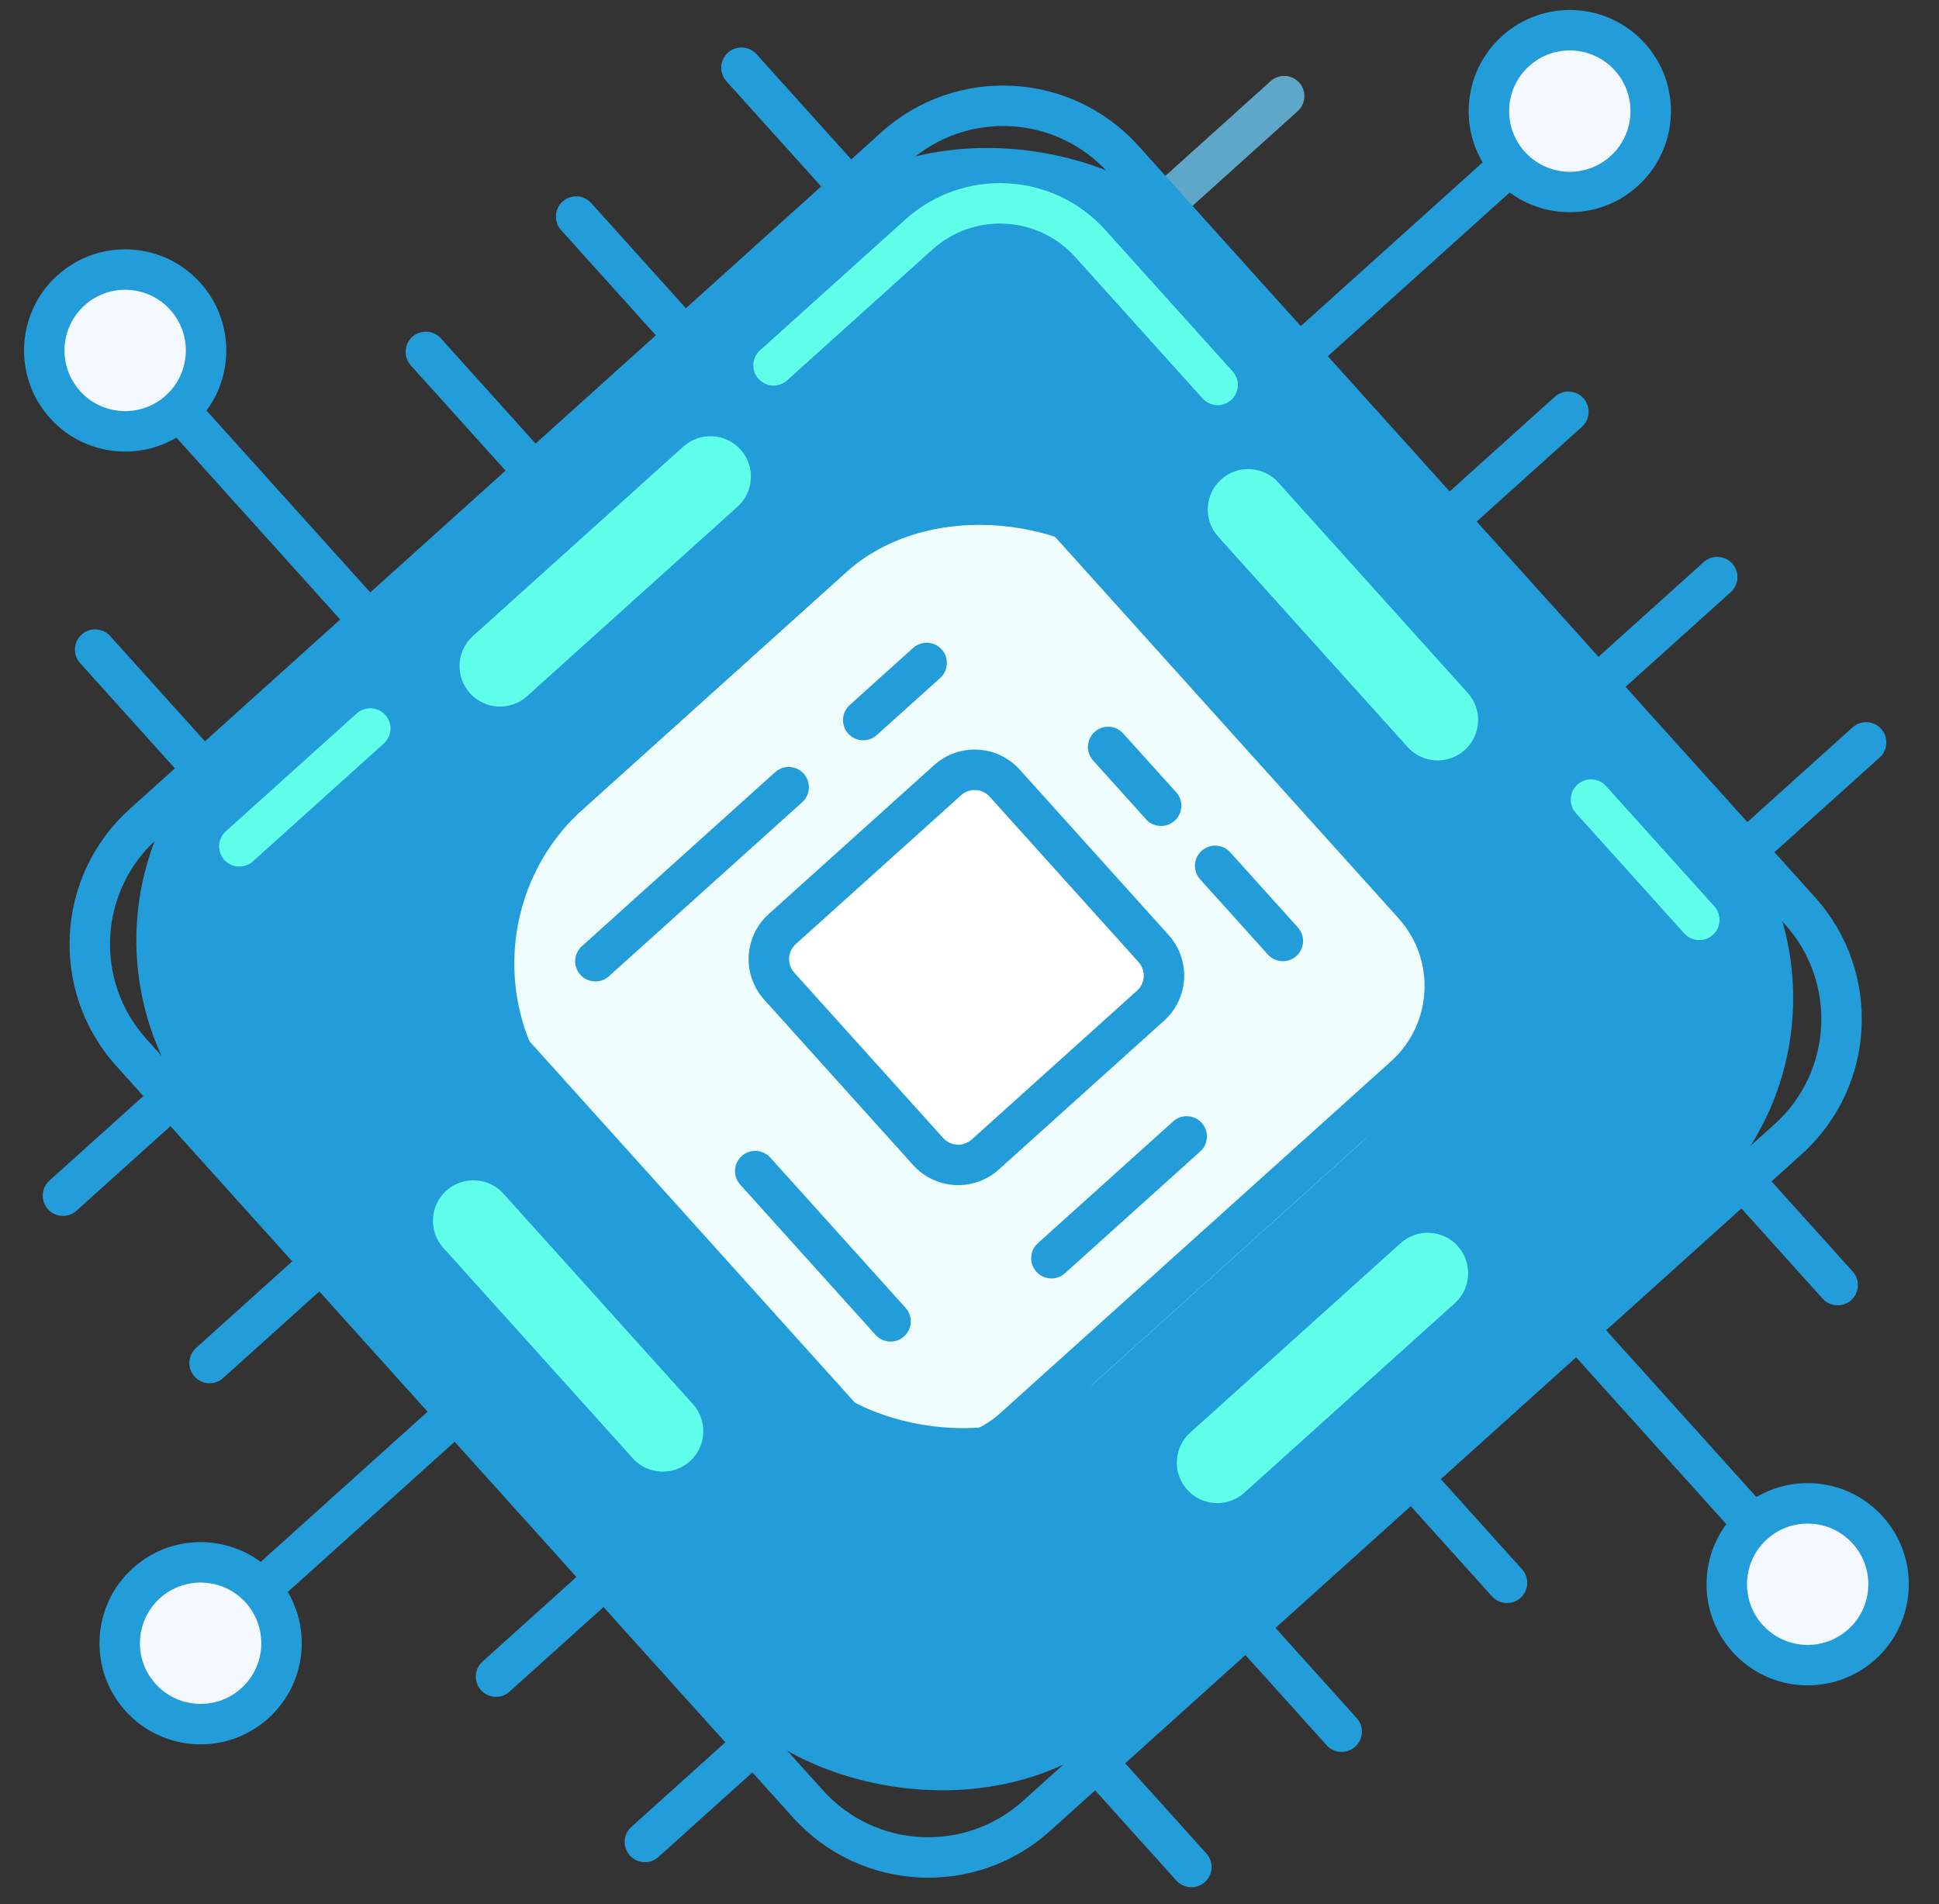 <?xml version="1.0" encoding="UTF-8"?>
<svg width="56px" height="55px" viewBox="0 0 56 55" version="1.1" xmlns="http://www.w3.org/2000/svg" xmlns:xlink="http://www.w3.org/1999/xlink">
    <rect x="0" y="0" width="56" height="55" fill="#333333" stroke="none"/>
    <!-- Generator: Sketch 43.1 (39012) - http://www.bohemiancoding.com/sketch -->
    <title>Chip</title>
    <desc>Created with Sketch.</desc>
    <defs></defs>
    <g id="INTERNALS" stroke="none" stroke-width="1" fill="none" fill-rule="evenodd">
        <g id="HomepageV9-V2" transform="translate(-1071, -3043)">
            <g id="Section---Technology-Leadership" transform="translate(0, 2604)">
                <g id="Group-2">
                    <g id="Content" transform="translate(723, 96)">
                        <g id="r2" transform="translate(0, 325)">
                            <g id="Group-12">
                                <g id="Group-20" transform="translate(330, 0)">
                                    <g id="Chip">
                                        <g id="techldrshipIcon" transform="translate(46.017, 45.945) rotate(-42) translate(-46.017, -45.945) translate(13.517, 13.445)">
                                            <g transform="translate(0, -0)" id="Layer_2" fill-rule="nonzero">
                                                <g transform="translate(0, 0)">
                                                    <g id="Layer_1-2" transform="translate(0, 0)">
                                                        <rect id="Rectangle-path" fill="#239DDA" x="13.079" y="13.155" width="38.552" height="38.552" rx="8"></rect>
                                                        <rect id="Rectangle-path" fill="#EFFEFC" x="21.256" y="21.619" width="22.197" height="22.197" rx="6"></rect>
                                                        <rect id="Rectangle-path" fill="#FFFFFF" x="27.874" y="27.95" width="8.955" height="8.955" rx="2"></rect>
                                                        <path d="M19.866,13.639 C19.544,13.639 19.282,13.378 19.282,13.055 L19.282,8.768 C19.282,8.445 19.544,8.184 19.866,8.184 C20.189,8.184 20.45,8.445 20.45,8.768 L20.45,13.049 C20.452,13.205 20.391,13.355 20.281,13.466 C20.172,13.577 20.022,13.639 19.866,13.639 L19.866,13.639 Z" id="Shape" fill="#239DDA"></path>
                                                        <path d="M26.292,13.639 C25.969,13.639 25.707,13.378 25.707,13.055 L25.707,5.462 C25.707,5.139 25.969,4.878 26.292,4.878 C26.614,4.878 26.876,5.139 26.876,5.462 L26.876,13.055 C26.876,13.378 26.614,13.639 26.292,13.639 Z" id="Shape" fill="#239DDA"></path>
                                                        <path d="M32.717,13.639 C32.394,13.639 32.133,13.378 32.133,13.055 L32.133,8.768 C32.133,8.445 32.394,8.184 32.717,8.184 C33.039,8.184 33.301,8.445 33.301,8.768 L33.301,13.049 C33.303,13.205 33.242,13.355 33.132,13.466 C33.022,13.577 32.873,13.639 32.717,13.639 L32.717,13.639 Z" id="Shape" fill="#239DDA"></path>
                                                        <path d="M38.558,13.639 C38.236,13.639 37.974,13.378 37.974,13.055 L37.974,8.768 C37.974,8.445 38.236,8.184 38.558,8.184 C38.881,8.184 39.142,8.445 39.142,8.768 L39.142,13.049 C39.144,13.205 39.083,13.355 38.973,13.466 C38.864,13.577 38.714,13.639 38.558,13.639 L38.558,13.639 Z" id="Shape" fill="#239DDA"></path>
                                                        <path d="M44.983,13.639 C44.661,13.639 44.399,13.378 44.399,13.055 L44.399,8.768 C44.399,8.445 44.661,8.184 44.983,8.184 C45.306,8.184 45.568,8.445 45.568,8.768 L45.568,13.049 C45.569,13.205 45.508,13.355 45.399,13.466 C45.289,13.577 45.139,13.639 44.983,13.639 L44.983,13.639 Z" id="Shape" fill="#239DDA"></path>
                                                        <path d="M19.866,56.666 C19.544,56.666 19.282,56.404 19.282,56.082 L19.282,51.993 C19.282,51.67 19.544,51.409 19.866,51.409 C20.189,51.409 20.45,51.67 20.45,51.993 L20.45,56.082 C20.45,56.404 20.189,56.666 19.866,56.666 Z" id="Shape" fill="#239DDA"></path>
                                                        <path d="M25.707,56.666 C25.385,56.666 25.123,56.404 25.123,56.082 L25.123,51.993 C25.123,51.67 25.385,51.409 25.707,51.409 C26.03,51.409 26.292,51.67 26.292,51.993 L26.292,56.082 C26.292,56.404 26.03,56.666 25.707,56.666 Z" id="Shape" fill="#239DDA"></path>
                                                        <path d="M32.133,56.666 C31.81,56.666 31.549,56.404 31.549,56.082 L31.549,51.993 C31.549,51.67 31.81,51.409 32.133,51.409 C32.455,51.409 32.717,51.67 32.717,51.993 L32.717,56.082 C32.717,56.404 32.455,56.666 32.133,56.666 Z" id="Shape" fill="#239DDA"></path>
                                                        <path d="M38.558,60.171 C38.236,60.171 37.974,59.909 37.974,59.587 L37.974,51.993 C37.974,51.67 38.236,51.409 38.558,51.409 C38.881,51.409 39.142,51.67 39.142,51.993 L39.142,59.587 C39.142,59.909 38.881,60.171 38.558,60.171 Z" id="Shape" fill="#239DDA"></path>
                                                        <path d="M44.983,56.666 C44.661,56.666 44.399,56.404 44.399,56.082 L44.399,51.993 C44.399,51.67 44.661,51.409 44.983,51.409 C45.306,51.409 45.568,51.67 45.568,51.993 L45.568,56.082 C45.568,56.404 45.306,56.666 44.983,56.666 Z" id="Shape" fill="#239DDA"></path>
                                                        <path d="M56.082,20.45 L51.701,20.45 C51.378,20.45 51.117,20.189 51.117,19.866 C51.117,19.544 51.378,19.282 51.701,19.282 L56.082,19.282 C56.404,19.282 56.666,19.544 56.666,19.866 C56.666,20.189 56.404,20.45 56.082,20.45 Z" id="Shape" fill="#5EA7C8"></path>
                                                        <path d="M59.283,26.292 L51.689,26.292 C51.367,26.292 51.105,26.03 51.105,25.707 C51.105,25.385 51.367,25.123 51.689,25.123 L59.283,25.123 C59.605,25.123 59.867,25.385 59.867,25.707 C59.867,26.03 59.605,26.292 59.283,26.292 Z" id="Shape" fill="#239DDA"></path>
                                                        <path d="M56.082,32.717 L51.701,32.717 C51.378,32.717 51.117,32.455 51.117,32.133 C51.117,31.81 51.378,31.549 51.701,31.549 L56.082,31.549 C56.404,31.549 56.666,31.81 56.666,32.133 C56.666,32.455 56.404,32.717 56.082,32.717 Z" id="Shape" fill="#239DDA"></path>
                                                        <path d="M56.082,39.142 L51.701,39.142 C51.378,39.142 51.117,38.881 51.117,38.558 C51.117,38.236 51.378,37.974 51.701,37.974 L56.082,37.974 C56.404,37.974 56.666,38.236 56.666,38.558 C56.666,38.881 56.404,39.142 56.082,39.142 Z" id="Shape" fill="#239DDA"></path>
                                                        <path d="M56.082,45.568 L51.701,45.568 C51.378,45.568 51.117,45.306 51.117,44.983 C51.117,44.661 51.378,44.399 51.701,44.399 L56.082,44.399 C56.404,44.399 56.666,44.661 56.666,44.983 C56.666,45.306 56.404,45.568 56.082,45.568 Z" id="Shape" fill="#239DDA"></path>
                                                        <path d="M12.857,20.45 L8.622,20.45 C8.299,20.45 8.038,20.189 8.038,19.866 C8.038,19.544 8.299,19.282 8.622,19.282 L12.857,19.282 C13.179,19.282 13.441,19.544 13.441,19.866 C13.441,20.189 13.179,20.45 12.857,20.45 Z" id="Shape" fill="#239DDA"></path>
                                                        <path d="M12.775,26.876 L8.534,26.876 C8.212,26.876 7.95,26.614 7.95,26.292 C7.95,25.969 8.212,25.707 8.534,25.707 L12.775,25.707 C13.098,25.707 13.359,25.969 13.359,26.292 C13.359,26.614 13.098,26.876 12.775,26.876 Z" id="Shape" fill="#239DDA"></path>
                                                        <path d="M12.857,32.717 L5.345,32.717 C5.022,32.717 4.761,32.455 4.761,32.133 C4.761,31.81 5.022,31.549 5.345,31.549 L12.857,31.549 C13.179,31.549 13.441,31.81 13.441,32.133 C13.441,32.455 13.179,32.717 12.857,32.717 Z" id="Shape" fill="#239DDA"></path>
                                                        <path d="M12.857,39.142 L8.622,39.142 C8.299,39.142 8.038,38.881 8.038,38.558 C8.038,38.236 8.299,37.974 8.622,37.974 L12.857,37.974 C13.179,37.974 13.441,38.236 13.441,38.558 C13.441,38.881 13.179,39.142 12.857,39.142 Z" id="Shape" fill="#239DDA"></path>
                                                        <path d="M12.857,45.568 L8.622,45.568 C8.299,45.568 8.038,45.306 8.038,44.983 C8.038,44.661 8.299,44.399 8.622,44.399 L12.857,44.399 C13.179,44.399 13.441,44.661 13.441,44.983 C13.441,45.306 13.179,45.568 12.857,45.568 Z" id="Shape" fill="#239DDA"></path>
                                                        <path d="M37.583,16.946 C37.583,17.591 37.06,18.114 36.414,18.114 L28.237,18.114 C27.591,18.114 27.068,17.591 27.068,16.946 L27.068,16.946 C27.068,16.3 27.591,15.777 28.237,15.777 L36.414,15.777 C37.06,15.777 37.583,16.3 37.583,16.946 Z" id="Shape" fill="#60FFE9"></path>
                                                        <path d="M37.583,47.904 C37.583,48.549 37.06,49.072 36.414,49.072 L28.237,49.072 C27.591,49.072 27.068,48.549 27.068,47.904 L27.068,47.904 C27.068,47.259 27.591,46.736 28.237,46.736 L36.414,46.736 C37.06,46.736 37.583,47.259 37.583,47.904 Z" id="Shape" fill="#60FFE9"></path>
                                                        <path d="M47.32,37.39 C46.675,37.39 46.152,36.867 46.152,36.222 L46.152,28.044 C46.152,27.399 46.675,26.876 47.32,26.876 L47.32,26.876 C47.965,26.876 48.488,27.399 48.488,28.044 L48.488,36.222 C48.488,36.867 47.965,37.39 47.32,37.39 Z" id="Shape" fill="#60FFE9"></path>
                                                        <path d="M16.946,37.682 C16.3,37.682 15.777,37.159 15.777,36.514 L15.777,28.336 C15.777,27.691 16.3,27.168 16.946,27.168 L16.946,27.168 C17.591,27.168 18.114,27.691 18.114,28.336 L18.114,36.514 C18.114,37.159 17.591,37.682 16.946,37.682 Z" id="Shape" fill="#60FFE9"></path>
                                                        <path d="M37.454,25.707 L34.989,25.707 C34.667,25.707 34.405,25.446 34.405,25.123 C34.405,24.801 34.667,24.539 34.989,24.539 L37.454,24.539 C37.777,24.539 38.038,24.801 38.038,25.123 C38.038,25.446 37.777,25.707 37.454,25.707 Z" id="Shape" fill="#239DDA"></path>
                                                        <path d="M32.092,25.707 L24.58,25.707 C24.257,25.707 23.996,25.446 23.996,25.123 C23.996,24.801 24.257,24.539 24.58,24.539 L32.092,24.539 C32.414,24.539 32.676,24.801 32.676,25.123 C32.676,25.446 32.414,25.707 32.092,25.707 Z" id="Shape" fill="#239DDA"></path>
                                                        <path d="M23.955,39.142 C23.632,39.142 23.371,38.881 23.371,38.558 L23.371,32.717 C23.371,32.394 23.632,32.133 23.955,32.133 C24.278,32.133 24.539,32.394 24.539,32.717 L24.539,38.558 C24.539,38.881 24.278,39.142 23.955,39.142 Z" id="Shape" fill="#239DDA"></path>
                                                        <path d="M33.885,40.895 L28.628,40.895 C28.305,40.895 28.044,40.633 28.044,40.31 C28.044,39.988 28.305,39.726 28.628,39.726 L33.885,39.726 C34.208,39.726 34.469,39.988 34.469,40.31 C34.469,40.633 34.208,40.895 33.885,40.895 Z" id="Shape" fill="#239DDA"></path>
                                                        <path d="M39.726,38.558 C39.404,38.558 39.142,38.297 39.142,37.974 L39.142,35.053 C39.142,34.731 39.404,34.469 39.726,34.469 C40.049,34.469 40.31,34.731 40.31,35.053 L40.31,37.974 C40.31,38.297 40.049,38.558 39.726,38.558 Z" id="Shape" fill="#239DDA"></path>
                                                        <path d="M39.726,33.301 C39.562,33.302 39.405,33.233 39.294,33.112 C39.182,32.991 39.127,32.828 39.142,32.664 L39.142,30.433 C39.142,30.11 39.404,29.849 39.726,29.849 C40.049,29.849 40.31,30.11 40.31,30.433 L40.31,32.664 C40.325,32.828 40.27,32.991 40.159,33.112 C40.048,33.233 39.891,33.302 39.726,33.301 L39.726,33.301 Z" id="Shape" fill="#239DDA"></path>
                                                        <ellipse id="Oval" fill="#F4F8FF" cx="25.999" cy="3.014" rx="2.336" ry="2.336"></ellipse>
                                                        <ellipse id="Oval" fill="#F4F8FF" cx="38.558" cy="61.917" rx="2.336" ry="2.336"></ellipse>
                                                        <ellipse id="Oval" fill="#F4F8FF" cx="2.827" cy="32.133" rx="2.336" ry="2.336"></ellipse>
                                                        <ellipse id="Oval" fill="#F4F8FF" cx="61.771" cy="25.999" rx="2.336" ry="2.336"></ellipse>
                                                        <path d="M46.736,52.577 L17.53,52.577 C14.626,52.577 12.273,50.223 12.273,47.32 L12.273,18.114 C12.273,15.21 14.626,12.857 17.53,12.857 L46.736,12.857 C49.639,12.857 51.993,15.21 51.993,18.114 L51.993,47.32 C51.993,50.223 49.639,52.577 46.736,52.577 L46.736,52.577 Z M17.53,14.025 C15.271,14.025 13.441,15.856 13.441,18.114 L13.441,47.32 C13.441,49.578 15.271,51.409 17.53,51.409 L46.736,51.409 C48.994,51.409 50.825,49.578 50.825,47.32 L50.825,18.114 C50.825,15.856 48.994,14.025 46.736,14.025 L17.53,14.025 Z" id="Shape" fill="#239DDA"></path>
                                                        <path d="M39.726,43.815 L24.539,43.815 C22.281,43.815 20.45,41.985 20.45,39.726 L20.45,24.539 C20.45,22.281 22.281,20.45 24.539,20.45 L39.726,20.45 C41.985,20.45 43.815,22.281 43.815,24.539 L43.815,39.726 C43.815,41.985 41.985,43.815 39.726,43.815 L39.726,43.815 Z M24.539,21.619 C22.926,21.619 21.619,22.926 21.619,24.539 L21.619,39.726 C21.619,41.339 22.926,42.647 24.539,42.647 L39.726,42.647 C41.339,42.647 42.647,41.339 42.647,39.726 L42.647,24.539 C42.647,22.926 41.339,21.619 39.726,21.619 L24.539,21.619 Z" id="Shape" fill="#239DDA"></path>
                                                        <path d="M26.292,5.847 C24.679,5.847 23.371,4.54 23.371,2.927 C23.371,1.314 24.679,0.006 26.292,0.006 C27.905,0.006 29.212,1.314 29.212,2.927 C29.212,4.54 27.905,5.847 26.292,5.847 L26.292,5.847 Z M26.292,1.174 C25.324,1.174 24.539,1.959 24.539,2.927 C24.539,3.894 25.324,4.679 26.292,4.679 C27.259,4.679 28.044,3.894 28.044,2.927 C28.044,1.959 27.259,1.174 26.292,1.174 L26.292,1.174 Z" id="Shape" fill="#239DDA"></path>
                                                        <path d="M38.558,64.844 C36.945,64.844 35.638,63.536 35.638,61.923 C35.638,60.31 36.945,59.002 38.558,59.002 C40.171,59.002 41.479,60.31 41.479,61.923 C41.479,63.536 40.171,64.844 38.558,64.844 Z M38.558,60.171 C37.59,60.171 36.806,60.955 36.806,61.923 C36.806,62.891 37.59,63.675 38.558,63.675 C39.526,63.675 40.31,62.891 40.31,61.923 C40.31,60.955 39.526,60.171 38.558,60.171 Z" id="Shape" fill="#239DDA"></path>
                                                        <path d="M2.927,35.053 C1.314,35.053 0.006,33.746 0.006,32.133 C0.006,30.52 1.314,29.212 2.927,29.212 C4.54,29.212 5.847,30.52 5.847,32.133 C5.847,33.746 4.54,35.053 2.927,35.053 Z M2.927,30.38 C1.959,30.38 1.174,31.165 1.174,32.133 C1.174,33.101 1.959,33.885 2.927,33.885 C3.894,33.885 4.679,33.101 4.679,32.133 C4.679,31.165 3.894,30.38 2.927,30.38 Z" id="Shape" fill="#239DDA"></path>
                                                        <path d="M61.923,28.628 C60.31,28.628 59.002,27.32 59.002,25.707 C59.002,24.094 60.31,22.787 61.923,22.787 C63.536,22.787 64.844,24.094 64.844,25.707 C64.844,27.32 63.536,28.628 61.923,28.628 Z M61.923,23.955 C60.955,23.955 60.171,24.74 60.171,25.707 C60.171,26.675 60.955,27.46 61.923,27.46 C62.891,27.46 63.675,26.675 63.675,25.707 C63.675,24.74 62.891,23.955 61.923,23.955 Z" id="Shape" fill="#239DDA"></path>
                                                        <path d="M49.072,46.152 C48.75,46.152 48.488,45.89 48.488,45.568 L48.488,40.895 C48.488,40.572 48.75,40.31 49.072,40.31 C49.395,40.31 49.656,40.572 49.656,40.895 L49.656,45.568 C49.656,45.89 49.395,46.152 49.072,46.152 Z" id="Shape" fill="#60FFE9"></path>
                                                        <path d="M49.072,25.363 C48.75,25.363 48.488,25.101 48.488,24.779 L48.488,19.282 C48.488,17.669 47.181,16.361 45.568,16.361 L39.919,16.361 C39.597,16.361 39.335,16.1 39.335,15.777 C39.335,15.455 39.597,15.193 39.919,15.193 L45.568,15.193 C47.826,15.193 49.656,17.024 49.656,19.282 L49.656,24.779 C49.656,25.101 49.395,25.363 49.072,25.363 Z" id="Shape" fill="#60FFE9"></path>
                                                        <path d="M24.247,16.361 L19.159,16.361 C18.837,16.361 18.575,16.1 18.575,15.777 C18.575,15.455 18.837,15.193 19.159,15.193 L24.247,15.193 C24.57,15.193 24.831,15.455 24.831,15.777 C24.831,16.1 24.57,16.361 24.247,16.361 Z" id="Shape" fill="#60FFE9"></path>
                                                        <path d="M35.638,37.39 L29.212,37.39 C28.244,37.39 27.46,36.605 27.46,35.638 L27.46,29.212 C27.46,28.244 28.244,27.46 29.212,27.46 L35.638,27.46 C36.605,27.46 37.39,28.244 37.39,29.212 L37.39,35.638 C37.39,36.605 36.605,37.39 35.638,37.39 Z M29.212,28.628 C28.89,28.628 28.628,28.89 28.628,29.212 L28.628,35.638 C28.628,35.96 28.89,36.222 29.212,36.222 L35.638,36.222 C35.96,36.222 36.222,35.96 36.222,35.638 L36.222,29.212 C36.222,28.89 35.96,28.628 35.638,28.628 L29.212,28.628 Z" id="Shape" fill="#239DDA"></path>
                                                    </g>
                                                </g>
                                            </g>
                                        </g>
                                    </g>
                                </g>
                            </g>
                        </g>
                    </g>
                </g>
            </g>
        </g>
    </g>
</svg>